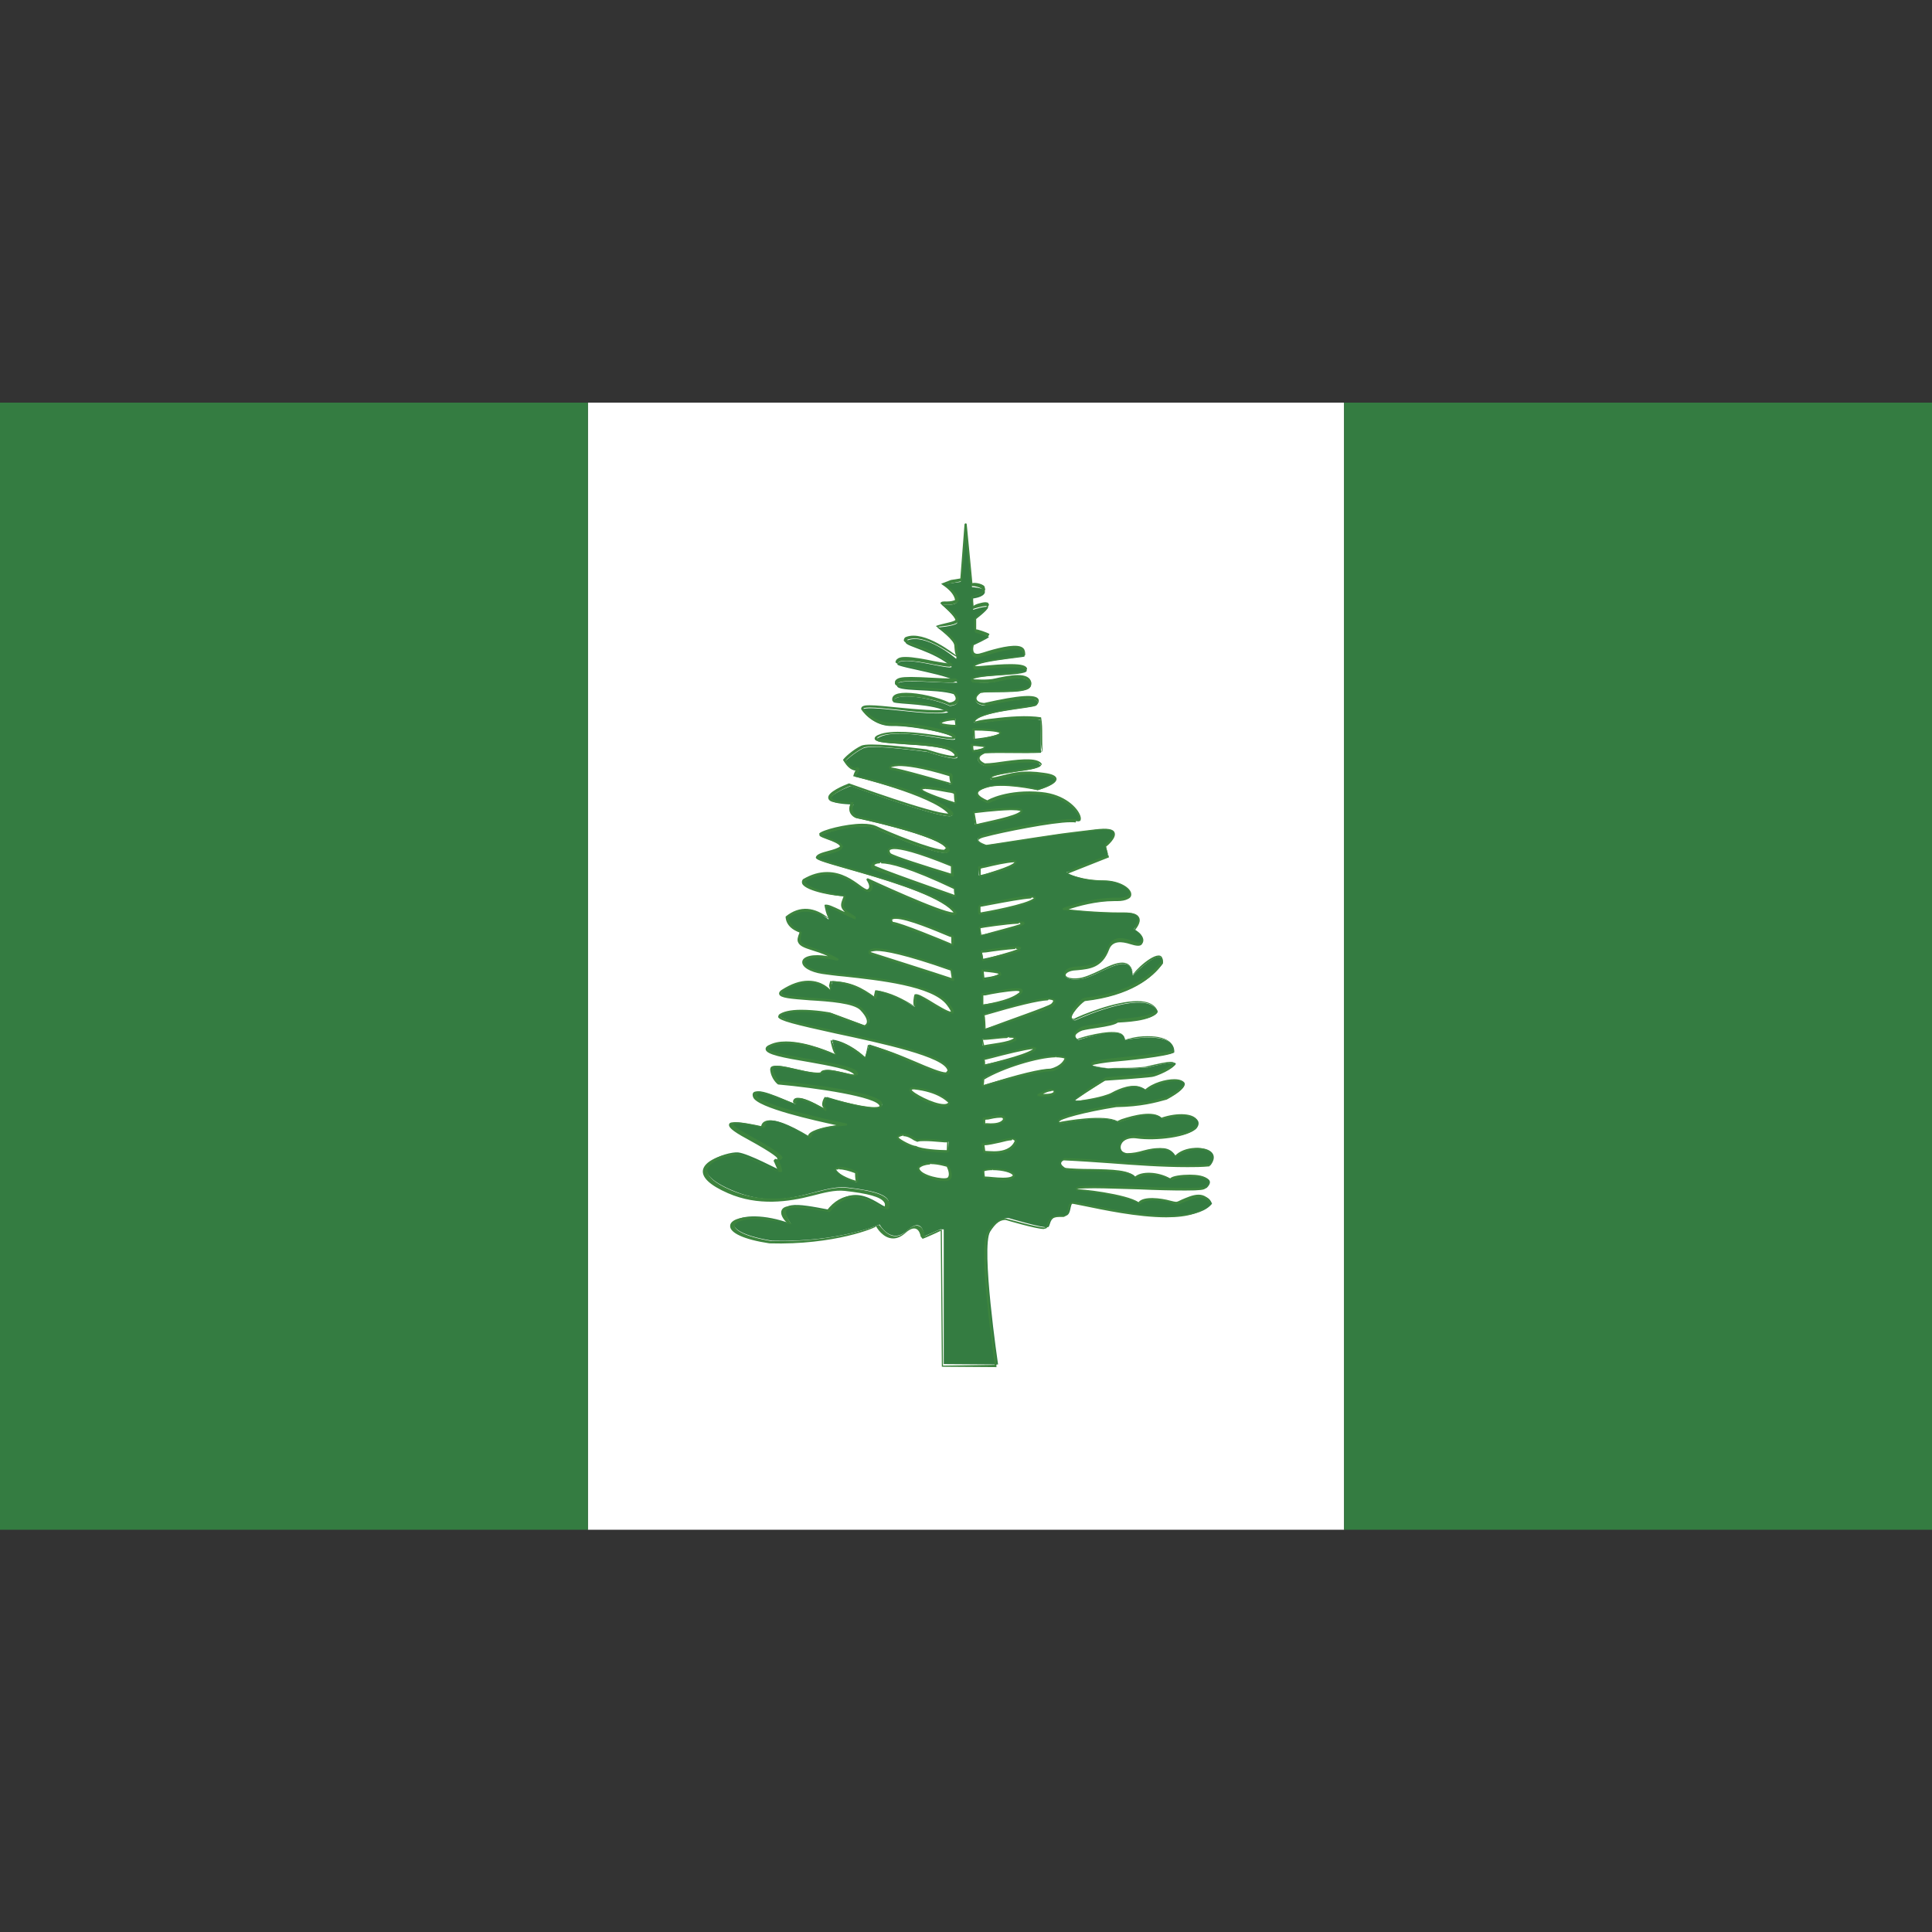 <?xml version="1.0" ?><svg id="Layer_1" style="enable-background:new 0 0 512 512;" version="1.1" viewBox="0 0 512 512" xml:space="preserve" xmlns="http://www.w3.org/2000/svg" xmlns:xlink="http://www.w3.org/1999/xlink"><rect x="0" y="0" width="512" height="512" fill="#333333" stroke="none"/><style type="text/css">
	.st0{fill:#FFFFFF;}
	.st1{fill:#347C41;}
	.st2{fill:#3D843E;}
</style><g><rect class="st0" height="298.7" width="200.4" x="155.8" y="106.7"/><path class="st1" d="M255.9,139.6c-0.4,4.9-0.9,9.7-1.3,14.6c-1.6,0.2-3.3,0.5-4.9,0.7c0,0,3.4,1.9,4,3.9c0.1,0.3,0.1,0.6-0.1,0.8   c0,0.1-0.1,0.1-0.2,0.2c-1,0.8-3.9,0.4-3.9,0.4s3.9,3.3,4.2,4.5c0,0,0,0,0,0.1c0,0,0,0.1,0,0.1c0,0,0,0,0,0.1   c0,0.1-0.1,0.1-0.1,0.2c-0.9,0.8-5.2,1.1-5.2,1.1s4.7,3.4,5,5.3c0.3,1.8,0,2.8,0,3c-0.3-0.3-8-6.8-12.9-4.9   c-0.3,0.1-0.4,0.3-0.5,0.4c0,0.1,0,0.1,0,0.2c0.3,1.1,7.3,2.2,12.2,6.4c-0.1,1.1-13.9-3.4-14.4-0.6c0.4,0.8,14.8,2.9,15.9,4.8   c-5.3,0.2-16.3-1.2-15.9,0.6c-1.1,2,10.3,0.9,15.1,2.5c1.4,1.6,1.3,2.9-1.2,3.1c-4.6-2.2-15-3.9-15-1v0l0,0c0,0,0,0,0,0   c0,0,0,0,0.1,0c1.2,0.6,10.8,0.3,14.5,2.7c-5.2,1.2-22.6-2.4-22.7-0.6c0.5,0.8,3.3,4.4,8,4.2c4.8-0.1,15.8,1.9,16.5,3.4   c0,0,0,0.1,0,0.1c-0.3,1-14.5-3.2-19.9-0.6c-5.7,2.7,16.2,1,19.8,4.3c3.6,3.3-7.1-0.3-7.1-0.3s-14.8-2.1-17.1-1   c-2.2,1-4.8,3.4-4.8,3.4s1.5,3,3,2.4c0.2-0.1,0.4-0.1,0.5-0.1h0l0,0c0,0,0,0,0,0l0,0l0,0c0,0,0,0,0,0.1c0,0.4-1,1.7-1,1.7   s20.8,5,25.4,9.5c4.6,4.4-26.4-7-26.4-7s-12.5,4.6,0.7,4.9c-1.5,2.2,0.6,3.5,0.7,3.6c0,0,22,4.6,24.2,8.2c2.2,3.6-15-3.4-18.9-5.4   c-3.7-1.9-14.1,1-14.7,1.9c0,0,0,0,0,0v0v0v0v0c0,0,0,0,0,0v0c0,0,0,0,0,0c0,0,0,0,0,0c0.7,0.7,5.3,1.7,5.4,3v0c0,0.1,0,0.2,0,0.2   c-0.6,1.1-6.1,1.6-6.3,2.7c0,0,0,0,0,0.1c0,1.2,27.8,7,35.2,13.2c7.4,6.2-21.8-7.4-21.8-7.4s1.6,2.2,0,2.8c-1.6,0.6-7.4-8.3-17-2.8   c-1.7,2.3,8.3,4.1,10.9,4.3c-0.9,2.2-1.6,3,1.9,5.2c0.4,0.2,0.6,0.4,0.7,0.5l0,0c0,0,0,0,0,0v0v0h0h0c-0.5-0.1-6.9-3.4-7.6-3.5h0h0   c0,0.3,0.7,3.9,0.7,3.9c-3.3-2.7-7.3-3.5-11-0.7c0,0.2,0,2.7,3.7,4.3c-2.1,4.3,2.4,3,9.5,7c-10.6-2.8-11.4,2.4-3.9,3.6   c7.6,1.2,28.4,1.9,33.3,8.3c1,1.3,1.3,2,1.1,2.2c-0.8,0.7-8.3-4.7-9.4-4.9c0,0,0,0,0,0c0,0,0,0,0,0c0,0,0,0,0,0.1   c-0.3,0.6-0.5,3.2-0.5,3.2c-3.2-1.8-6.1-3.5-9.9-4.3c-0.3,0.6-0.2,1.4-0.5,2c-3.4-2.5-6.4-4.2-11.4-4.5c-0.2,0.8-0.4,1.6-0.6,2.4   c0,0-4.2-5.2-12.3,0c-4.6,3.3,17.2,1.2,20.8,5c3.6,3.9,0.7,4.4,0.7,4.4c-3-1.1-5.9-2.2-8.9-3.3c0,0-10.6-1.9-13.5,0.4   c-3,2.4,43.4,8.2,44.7,14.6c0.9,3.5-10.9-3.6-21.1-6.7c-0.4,1.1-0.8,2.3-1.2,3.4c-0.2-0.2-4.2-4.1-8.6-4.7c0,0,0,0,0,0v0   c0,0.5,0.9,4,0.9,4s-11.4-5.4-17.2-2.5c-5.8,2.8,20.2,4.3,22.6,7c0.3,0.3,0.4,0.5,0.3,0.6c0,0,0,0.1,0,0.1   c-0.6,0.8-8.3-2.3-9.1-0.7c-0.9,1.8-13.5-3.3-13.4-0.9c0.1,2.4,1.8,3.7,1.8,3.7s26.3,2.5,27.2,5.7c0.9,3.1-14.6-1.8-14.6-1.8   s-1.5,2.2-0.3,3.3c0,0,0.1,0.1,0.1,0.1v0c0,0,0,0,0,0c-0.5-0.2-8.9-5.7-8.1-1.5c-3.3-1.3-11.7-5.4-10.5-2.2   c1.2,3.1,23.2,7.5,23.9,7.6c-0.6,0-9.9,0.8-9.5,3.3c-12.5-7.6-12.5-3.1-12.2-2.7v0c-0.7-0.1-16.1-3.9-3.8,2.7   c6.6,3.5,8.2,4.9,8.2,5.5c0,0,0,0,0,0c0,0,0,0,0,0c0,0,0,0,0,0l0,0c0,0,0,0,0,0s0,0,0,0l0,0c0,0,0,0,0,0c-0.3,0.2-0.9,0.1-1,0.1h0   l0,0c0,0,0,0,0,0c0.2,0.3,1.1,2.9,1.1,3.3c0,0,0,0,0,0v0h0c0,0,0,0,0,0h0h0c-0.5-0.1-8.6-4.5-11.4-4.8c-2.8-0.3-16.2,3.7-1.9,9.9   c14.3,6.3,23-1.5,30.9-0.6c7.9,0.9,11.6,2.2,10.9,4.8c-0.7,2.5-8.1-8.3-15.7,1.1c-8.7-1.7-14.7-2.7-10.2,3.7   c-14.3-5.3-23,1.6-5,4.5c17.7,0.5,28.5-4.3,28.5-4.3s3,5.5,7.3,1.6c4.1-3.7,4.4,1,4.6,1.5c0,0,0,0,0,0v0h0c0.3-0.1,4.1-1.8,4.1-1.8   h1v35.7c4.8,0,9.6,0.1,14.4,0.1c0,0-4.6-31.1-2.1-35.2c2.5-4,4.8-3.6,4.9-3.6c0,0,9.4,2.8,10.4,2.4l0,0c0,0,0,0,0,0c0,0,0,0,0.1,0   c0,0,0,0,0,0c0.8-0.7,0-3.4,4.7-3c1.5-0.5,0.9-2.9,1.9-3.5c0,0,0,0,0.1,0c0,0,0.1,0,0.1,0c0.1,0,0.1,0,0.2,0   c1.5-0.2,30.2,8,36.4,0.3c-1.6-4.3-7.3-0.3-8.8-0.1c-1.3,0-7-2.7-10.3,0c-3-2.2-16.5-3.7-16.5-3.7c-1.8-1.8,32.2,0.9,34.2-0.4   c4-4-7.4-3.6-9.2-2.2c-3.2-1.9-7.2-1.8-9.6-0.5c-1.2-2.8-12.2-1.6-18.4-2.4c-2-1.2-1.6-1.8-0.3-2.5c12.8,0.6,25.6,2.2,38.5,1.6   c3.5-4.5-4.4-6.3-9.2-2.4c-2.8-4.7-8.6-0.1-12.5-0.6c-3.9-0.4-2.1-5.2,2.8-4.4c4.9,0.7,13.7-0.3,15.3-2.5c1.6-2.2-1-4.5-9.1-2.4   c-2.7-2.7-8.8,0-11.6,0.9c-3.8-2.1-12.5-0.3-15.5,0.4c-2.9-1.8,15.3-4.8,15.3-4.8c7-0.1,11-1.3,13.2-1.9c10.6-5.7-0.2-6.3-5.7-2.2   c-3.5-2.7-6.8,0.2-9.9,1.3c-2.9,1-8.3,1.7-9,1.4c0,0,0,0,0,0l0,0l0,0v0v0c0,0,0,0,0,0c0.4-0.7,8.5-5.6,8.5-5.6s10.4-0.7,12.5-1   c1.3-0.2,5.7-2.3,5.7-3.1c0-0.5-1.9-0.4-7.5,1c-5,0.4-8,0.2-9.9,0.3c-3.1-0.3-4.4-0.6-4.7-0.9c0,0,0,0,0,0c0,0,0-0.1,0-0.2   c0,0,0,0,0,0c0.8-0.6,5.7-1,5.7-1s15-1.4,16-2.2l0,0c0,0,0,0,0,0l0,0c0.3-6.1-12.7-3.3-13.1-3.3c0-4.3-11.8-0.1-12.3,0h0   c-0.5-0.3-0.7-0.6-0.8-0.9c0-0.1,0-0.2,0-0.3c0.3-0.9,2.1-1.6,2.1-1.6c3.3-0.8,8.2-1,9.4-2.1c0,0,9.2-0.1,10.3-2.5   c-2.3-6.3-19.5,1.1-21.8,2.2c-0.5,0-0.7-0.1-0.9-0.3c-0.8-1.1,3-4.8,3.1-4.9l0,0c0.6-0.2,14.4-0.9,20.9-9.8   c0.5-5.5-7.9,3.1-7.9,3.1c-0.6-7.2-9.1,0.5-14,1c-4.9,0.6-5-2.2-1.6-2.7c3.4-0.4,7.3-0.2,9.2-5.4c1.9-5.2,7.7,0.3,8.8-1.6   c1-1.9-1.9-3.5-2.1-3.6c0,0,4.3-4.5-2.7-4.3c-6.9,0.1-15.9-0.9-16-0.9c0.4-0.2,7.5-2.8,14.1-2.7c6.8,0.2,3.1-4.9-3.4-4.9   c-6.5,0-9.9-2.2-9.9-2.2c3.7-1.4,7.4-2.8,11.1-4.2c-0.2-1-0.5-2.1-0.7-3.1c0,0,6.5-5.2-2.7-4c-9.2,1.2-10.3,1.3-10.3,1.3   s-18.1,2.8-18.6,2.8h0c-0.2,0-2-0.6-2.3-1.3c0,0,0,0,0-0.1c0,0,0-0.1,0-0.1c0,0,0-0.1,0-0.1c0.1-0.4,0.6-0.7,2.1-1.1   c4.8-1.2,21.6-4.6,24.1-3.7c0.3,0.1,0.6,0.1,0.7,0c0.9-0.9-2.2-6.3-9.9-7.1c-8.9-0.9-14.4,2.2-14.4,2.2s-5.8-2.1-0.5-3.9   c5.3-1.8,13.8,0.6,13.8,0.6s9.5-2.8,1.6-4c-7.9-1.2-10.4,1.1-14,1.2c-1.4-1.8,12.4-2.2,13.2-3.7c-1.5-2.7-10,0-15,0   c-2.1-0.9-2.3-2.4,0.1-3.3c5.1-0.2,9.9,0.1,15-0.1c-0.2-2.7,0-6-0.1-8.7c-6.5-1.2-14.1,0.9-17.7,0.7c1-3,14.9-3.7,16.5-4.5   c3.2-4-13.4-0.1-13.8,0c-2.9-0.4-2.8-2.3-0.9-3.4c4.3-0.5,14,0.6,13.2-2.3c-0.6-2.7-6.7-1.3-9.2-0.7c-2.5,0.6-6.2,0.1-6.2,0.1   c-1.6-2.2,14.6-1.3,14.4-3c-0.2-1.9-10.3-0.6-13.7-0.4c-2.6-1.8,12.4-3,13.1-3.3c0,0,0,0,0,0c0.6-4.9-10.4,0-12.5,0   c-0.3,0-0.6-0.1-0.8-0.2c0,0-0.1-0.1-0.1-0.1c-0.7-0.8-0.1-2.7-0.1-2.7s3.9-1.8,4.1-2.2l0,0v0c0,0,0,0,0,0l0,0c0,0,0,0,0,0   c-0.5-0.4-3.2-1.3-3.5-1.3h0l0,0c0,0,0,0,0,0l0,0c-0.2-0.4,0-3.4,0-3.4s3.1-2.3,3.3-3.2c0,0,0,0,0,0c0,0,0,0,0,0v0c0,0,0,0,0,0v0   c0,0,0,0,0,0v0c0,0,0,0,0,0c0,0,0,0,0,0c0,0,0,0,0,0l0,0c0,0,0,0,0,0l0,0c-0.8-0.4-4,0.7-4,0.7v-3c0,0,2.8-0.3,3.1-1.6   c0-0.1,0-0.2,0-0.2c0,0,0-0.1,0-0.1c0-0.1,0-0.1-0.1-0.2l0,0c-0.6-0.8-3.3-0.9-3.3-0.9C256.8,150,256.4,144.8,255.9,139.6   L255.9,139.6z M253.2,190.5v2c0,0-3.3-0.2-3.9-0.7c0,0,0,0,0,0l0,0c0,0,0,0,0,0l0,0c0,0,0,0,0,0v0l0,0c0,0,0,0,0,0v0c0,0,0,0,0,0v0   c0,0,0,0,0,0l0,0c0,0,0,0,0,0c0,0,0,0,0,0l0,0c0,0,0,0,0.1-0.1C250.5,190.7,252.7,190.7,253.2,190.5   C253.1,190.5,253.2,190.6,253.2,190.5L253.2,190.5L253.2,190.5L253.2,190.5L253.2,190.5z M257.9,193.2c0.1,0,6.6,0.1,7.2,0.9l0,0   c0,0,0,0,0,0c0,0,0,0,0,0c0,0,0,0,0,0c0,0,0,0,0,0c-0.5,1.1-7.1,1.7-7.1,1.7L257.9,193.2z M257.6,197.3L257.6,197.3L257.6,197.3   c0.4,0.1,3.1,0.2,3.5,0.6l0,0c0,0,0,0,0,0l0,0v0v0v0v0c0,0,0,0,0,0l0,0v0c0,0,0,0,0,0c0,0,0,0,0,0c0,0,0,0,0,0   c-0.6,0.7-3.1,0.9-3.2,0.9h0v0c0,0,0,0,0,0C257.7,198.8,257.6,197.3,257.6,197.3L257.6,197.3z M237.7,202.7   c2.1-0.1,6.4,0.4,14.3,2.6c0,0.2,0.2,2.2,0.1,2.6c0,0,0,0,0,0v0c0,0,0,0,0,0c-0.1-0.1-14.4-4.2-15.7-4.1c0,0-0.1,0-0.1,0   c0,0-0.1,0-0.1,0c0,0-0.1,0-0.1,0c0,0,0,0,0,0l0,0c0,0-0.1-0.1-0.1-0.1c0,0,0,0,0,0l0,0c0,0,0,0,0,0l0,0c0,0,0,0,0,0v0c0,0,0,0,0,0   c0,0,0,0,0-0.1c0,0,0-0.1,0.1-0.1C236.1,203,236.6,202.7,237.7,202.7L237.7,202.7z M245.1,208.8c2.3-0.1,7.7,1.2,8,1.2   c0,0.4,0.2,2.5,0,2.9c0,0,0,0,0,0l0,0c0,0,0,0,0,0c0,0,0,0,0,0s0,0,0,0h0h0c-0.5-0.1-8.5-2.7-8.8-3.7c0,0,0,0,0-0.1   c0,0,0-0.1,0-0.1l0,0c0,0,0,0,0,0C244.4,208.8,244.7,208.8,245.1,208.8L245.1,208.8z M267.5,214.4c2.2,0,3.7,0.1,3.1,0.8   c-1.6,1.8-12.3,3.3-12.3,3.3l-0.2-3.3C258.4,215.2,263.9,214.5,267.5,214.4L267.5,214.4z M236.8,224.7c1.8-0.1,6.1,0.9,15.6,4.9   l0.1,2.4c0,0-16-4.9-16.6-5.7C235.5,225.9,235,224.8,236.8,224.7L236.8,224.7z M268.2,228.2c0.5,0,0.8,0,0.9,0.1l0,0c0,0,0,0,0,0   c0,0,0,0,0,0c0,0.1-0.1,0.2-0.2,0.3c-1.5,1.7-9.5,3.4-9.5,3.4v-2.2h0C259.9,229.9,265.8,228.3,268.2,228.2L268.2,228.2z M233,228.5   c2.4-0.1,7.8,1.1,19.9,6.9c0,0.1,0.1,2,0.1,2.2h0c-0.7-0.2-21.8-7.6-21.8-7.6C231.2,229.9,230.9,228.6,233,228.5L233,228.5z    M273.2,237.8c0.6,0,1,0,1.1,0.2c0,0,0,0,0,0.1c0,0.1-0.1,0.1-0.2,0.2c-1.9,1.7-14.1,3.8-14.5,3.9h0c0,0,0,0,0,0c0,0,0,0,0,0l0,0   c0,0,0,0,0,0s0,0,0,0c-0.1-0.4,0.2-1.8,0.2-2v0h0l0,0c0,0,0,0,0,0C260.6,240,269.9,237.9,273.2,237.8L273.2,237.8z M237.3,243.2   c3.6-0.2,14.6,4.9,15.2,5h0c-0.1,0.2-0.1,2-0.1,2.3c0,0,0,0,0,0h0c-0.3-0.2-15.4-6.4-16-5.9C235.9,243.6,236.4,243.2,237.3,243.2   L237.3,243.2z M269.8,244.5c0.8,0,1.3,0,1.5,0.1c0,0,0,0,0,0.1v0v0c0,0,0,0,0,0l0,0c0,0,0,0,0,0c-1.1,1-11.5,3.1-11.5,3.1   s0-1.9,0-2.1C260,245.6,266.7,244.6,269.8,244.5L269.8,244.5z M269,251.1c0.7,0,1.3,0,1.4,0.2l0,0c0,0,0,0,0,0l0,0l0,0c0,0,0,0,0,0   l0,0c0,0,0,0,0,0c0,0,0,0,0,0c-1.1,1-9.9,2.8-9.9,2.8s-0.3-2.1-0.3-2.2C260.3,252.2,266.2,251.2,269,251.1L269,251.1z M231.8,251.7   c2.1-0.1,7.4,0.7,20.4,5.5l0.4,2.5c0,0-21.7-7-22.3-7.2c0,0,0,0,0,0c0,0,0,0,0-0.1c0-0.1,0-0.2,0.1-0.3   C230.6,251.9,230.9,251.7,231.8,251.7L231.8,251.7z M260.3,257.2c0.3,0,3.9,0.2,4.6,0.7l0,0l0,0c0,0,0,0,0,0l0,0c0,0,0,0,0,0   c0,0,0,0,0,0v0v0c0,0,0,0,0,0v0c0,0,0,0,0,0v0c0,0,0,0,0,0c-0.6,0.9-4.4,1.2-4.4,1.2S260.4,257.7,260.3,257.2L260.3,257.2z    M269.1,262.2c0.9,0,1.5,0.1,1.6,0.3c0.1,0.2-0.1,0.4-0.5,0.7c-3.1,2.5-9.9,3-9.9,3v-2.8h0C260.7,263.4,266.3,262.3,269.1,262.2   L269.1,262.2z M277.7,264.8c1.1,0,1.5,0.1,1.7,0.4c0,0,0,0,0,0.1c0,0,0,0.1,0,0.1c0,0.3-0.4,0.7-0.6,1c-1.1,1-17.9,6.3-17.9,6.3   s-0.1-3.5-0.1-3.9C270.7,265.9,275.5,264.9,277.7,264.8L277.7,264.8z M266.8,274.8c1.1,0,1.9,0,2.2,0.3c0,0,0,0,0,0.1c0,0,0,0,0,0   c0,0,0,0,0,0c0,0,0,0.1,0,0.1c0,0,0,0.1-0.1,0.2c-1.4,1.4-8.5,1.6-8.5,1.6v-1.8C261.8,275.3,264.7,274.9,266.8,274.8L266.8,274.8z    M273.8,277.7c0.3,0,0.5,0,0.6,0.1c0,0,0,0,0,0c0,0.1-0.1,0.2-0.3,0.3c-2.8,2-13.3,4-13.3,4s0.1-1.4,0.2-1.7   C261.2,280.6,271.3,277.8,273.8,277.7L273.8,277.7z M279.7,279.9c1.2,0,2.2,0.2,2.7,0.6h0v0v0c0,0,0,0,0,0c-0.1,0.4-0.8,2.2-3.6,3   c-3.5-0.3-18.1,4-18.4,4.1h0c0,0,0,0,0,0c0-0.3,0.2-1.8,0.2-1.8C265.7,282.8,274.9,280,279.7,279.9L279.7,279.9z M242.2,288.4   C242.2,288.4,242.2,288.4,242.2,288.4c6.4,0.7,8.8,3.1,9.5,4c-1.3,2.2-11.3-2.8-10.2-3.8C241.5,288.5,241.8,288.5,242.2,288.4   L242.2,288.4z M278.5,288.9c0.3,0,0.5,0,0.6,0.1c0.1,0,0.1,0.1,0.2,0.2c0.1,0.1,0.1,0.2,0.1,0.4c-0.7,1-4.1,0.6-4.3,0.6   C275.3,290,277.3,288.9,278.5,288.9L278.5,288.9z M264.9,295.8c0.5,0,0.9,0,1.1,0.2c0,0,0.1,0,0.1,0.1c0,0,0,0,0,0c0,0,0,0,0,0.1   c0,0,0,0,0,0c0,0.1,0,0.3-0.1,0.5c-1,1.9-5.3,1.2-5.3,1.2v-1.3h0C261,296.5,263.4,295.8,264.9,295.8L264.9,295.8z M239.3,300.7   c1.3-0.1,2.5,0.8,3.7,1.5c2.7-0.6,8.4,0.4,8.4,0.4v2.5l0,0c0,0,0,0,0,0c-0.5,0.1-7.1-0.2-8.6-1.1c-1.2,0-4.6-1.8-4.9-2.7   c0,0,0,0,0,0c0,0,0,0,0,0v0c0,0,0,0,0,0v0c0,0,0,0,0,0v0C238.4,300.8,238.8,300.7,239.3,300.7L239.3,300.7z M268.1,301.9   c1,0,1.5,0.3,0.6,1.4c-2.2,3.2-8,1.9-8,1.9l-0.2-2C262.5,303.3,266.2,302,268.1,301.9L268.1,301.9z M246.4,308.3   c2.3-0.1,4.9,0.8,4.9,0.8c0.1,0.1,1.3,2.5,0.2,3.3c0,0-0.1,0.1-0.1,0.1c-1.3,0.7-7.5-0.5-7.9-3.1   C244.2,308.7,245.3,308.4,246.4,308.3L246.4,308.3z M222.3,309.6c2.1-0.1,4.5,1.2,4.8,1.3h0c0,0.1-0.1,2.4-0.1,2.4   s-4.2-1.2-5.6-3.6C221.7,309.6,222,309.6,222.3,309.6L222.3,309.6z M263.1,309.9c2.4,0,5.3,0.6,5.7,1.4c0.1,0.2,0.1,0.3-0.1,0.5   c-1.2,1.4-7.9,0.1-7.9,0.1v-1.7C261.3,310,262.2,309.9,263.1,309.9L263.1,309.9z"/><g><path class="st2" d="M264,362.3C264,362.3,264,362.3,264,362.3l-14.4-0.1l-0.3-36l-0.7,0.3l0,0c0.1,0-3.7,1.7-4.1,1.8l-0.5-0.6    c-0.3-1.7-1.4-3.3-4-1c-1.1,1-2.2,1.5-3.3,1.5c-2.7,0-4.4-2.9-4.5-3.2c0,0.3-11,5-28.3,4.5c-6.7-1-10.6-2.8-10.4-4.7    c0.1-1.4,2.4-2.3,5.7-2.3c2.1,0,5.5,0.3,9.8,2c-1.8-1.6-2.3-3-1.8-3.9c0.9-1.7,5.2-1.1,11.9,0.2c1.9-2.5,4.3-3.9,6.9-3.9    c2.6,0,4.9,1.3,6.5,2.3c0.8,0.5,1.5,0.9,1.8,0.9c0.3-0.7,0.3-1.1,0-1.5c-0.9-1.4-4.2-2.3-10.4-3c-2.7-0.3-5.6,0.5-8.7,1.3    c-6.2,1.6-14.3,2.8-22.3-0.7c-4.8-2.1-7-4.2-6.6-6.2c0.6-2.8,6.2-4.3,8.3-4.3c2.5,0.2,7.6,2.7,10.3,4.1c0.8,0.4,1.4,0.7,1.5,0.7    c-0.3-0.2-1.2-2.6-1.4-2.9l0.4-0.5l0,0l0.9,0.2l-0.2-0.2c0-0.2-0.7-1.2-8-5.2c-4.5-2.4-5-3.3-4.9-3.9c0.1-0.6,0.9-0.6,1.6-0.6    c1.9,0,5.3,0.8,6.8,1.1l0.1,0.1c0-0.2,0.1-0.5,0.2-0.7c0.2-0.4,0.8-1,2.1-1c2.1,0,5.5,1.4,10.1,4.2c0-0.1,0.1-0.3,0.2-0.5    c1-1.3,4.9-2.1,7.4-2.4c-5.6-1.2-21-4.6-22.1-7.4c-0.2-0.5-0.2-0.9,0-1.2c0.8-1.2,5.7,0.8,9.2,2.2l1.8,0.7    c-0.6-0.3-0.5-0.8-0.2-1.2c1.1-1.3,5.6,1.1,7.6,2.2c0.2,0.1,0.4,0.2,0.5,0.3c-1.4-0.9,0-3.1,0.1-3.1c0.3,0.1,9.3,2.7,13.1,2.7    c1.1,0,1.4-0.2,1.4-0.3c-0.6-2.4-16.8-4.8-26.9-5.7c-0.2-0.1-1.9-1.5-2.1-4c0-0.1,0.1-0.5,0.2-0.6c0.7-0.8,3.6-0.2,6.9,0.6    c3,0.7,6.2,1.1,6.3,0.7c0.5-1,3.3-0.5,5.9,0.1c1.2,0.3,2.4,0.6,3,0.6c-1-1.4-6.8-2.4-11.8-3.3c-7.1-1.2-11.5-2-11.7-3.4    c-0.1-0.7,0.7-1.1,1-1.2c1.2-0.6,2.6-0.9,4.4-0.9c5.7,0,12.4,3.1,13.1,3.4c-0.6-0.3-1.3-3.2-1.3-3.7c5,0.3,9,4.3,9.2,4.5l0.7-3.3    c4.5,1,8.7,2.8,12.5,4.4c3.7,1.6,6.9,2.9,8.2,2.9c0,0,0.4-0.5,0.4-0.5c-0.7-3.6-17.4-7.2-29.6-9.8c-10.9-2.4-15-3.4-15.3-4.4    c0-0.1,0.2-0.5,0.2-0.6c1-0.8,3-1.3,5.9-1.3c3.8,0,7.9,0.7,7.9,0.8l8.9,3.3c0,0,0.5-0.2,0.6-0.7c0.1-0.4,0.1-1.4-1.7-3.3    c-1.7-1.8-8.1-2.3-13.3-2.6c-5.2-0.4-7.9-0.6-8.2-1.6c-0.2-0.6,0.5-1.1,0.7-1.2c2.5-1.6,4.8-2.4,7-2.4c3.8,0,5.7,2.3,5.8,2.4    l-0.3-1.1l0.3-1.2c5.5,0,8.6,1.9,11.7,4.1c-0.1-0.2-0.1-0.4,0-0.6c0.1-0.4,0.1-0.8,0.3-1.1c4.2,0.6,7.3,2.4,10.2,4.1    c-0.3-0.4-0.1-2.4,0.2-3c0.9-0.2,2,0.5,3.9,1.6c2.1,1.3,4.9,3,5.7,3c0,0-0.1-0.5-1.1-1.8c-3.8-5-17.9-6.5-27.1-7.5    c-2.4-0.2-4.4-0.5-5.9-0.7c-3.2-0.5-5.4-1.8-5.3-3.2c0.1-1.5,2.9-2.2,6.8-1.5c-1.6-0.8-3.1-1.2-4.3-1.6c-1.9-0.6-3.2-1.1-3.6-2.1    c-0.3-0.6-0.1-1.4,0.4-2.6c-3.9-1.3-3.7-4.2-3.7-4.2c3.8-3.1,7.8-2.5,11.5,0.5c-0.7-0.6-1.2-3.3-1.2-3.6c0.8-0.3,2.2,0.4,4.5,1.5    c0.3,0.1,0.6,0.3,0.9,0.4c-1.4-1.3-1.1-2.2-0.5-3.7l0.2-0.6c-1.3,0.3-10-1.1-11-3.2c-0.1-0.3-0.2-0.7,0.2-1.2    c2.2-1.3,4.3-1.9,6.4-1.9c3.9,0,6.8,2.1,8.7,3.5c0.8,0.6,1.6,1.1,1.9,1.1c0.3-0.1,0.5-0.3,0.5-0.5c0.2-0.6-0.4-1.6-0.6-1.9    c-0.1-0.1-0.1-0.3,0-0.4c0.1-0.1,0.2-0.2,0.4-0.1c0.2,0.1,19.4,9,22.5,9c0.2,0.1,0-0.2-1-1.1c-4.8-4-18.1-7.9-27-10.4    c-7.4-2.1-8.4-2.5-8.4-3.1c0.2-0.8,1.4-1.2,3.3-1.7c1.2-0.3,2.8-0.8,3.1-1.2c-0.1-0.6-2-1.4-3.2-1.8c-1.1-0.4-1.9-0.7-2.2-1    c0-0.1-0.1-0.6-0.1-0.6c0.6-0.9,7.1-2.6,11.4-2.6c1.6,0,2.8,0.2,3.7,0.6c3.3,1.6,14.8,6.3,18,6.3l0.7-0.7l-0.3,0.2    c-1.7-2.7-16.5-6.4-24-8c-0.4-0.2-1.3-0.8-1.5-1.9c-0.1-0.7,0-1.4,0.5-2.1c-5.2,0.4-6-0.5-6.1-1.2c-0.3-1.6,4.2-3.4,5.5-3.9    c0.4,0.1,22,8,26.3,8c-4.4-4.8-25-9.9-25.2-9.9c0.3-1.1,0.8-1.8,0.8-2l-0.6,0.3c-1.5,0-2.7-2.4-2.9-2.6c0.2-0.5,2.7-2.8,4.9-3.8    c0.5-0.2,1.4-0.3,2.8-0.3c4.9,0,14.4,1.3,14.5,1.3c0.1,0,5.1,1.7,7,1.7c0.5,0,0.5-0.3-0.1-0.8c-1.7-1.6-8-2-13.1-2.3    c-5.5-0.4-7.5-0.6-7.6-1.4c-0.1-0.5,0.5-0.9,1.1-1.1c3.1-1.4,10.6-0.6,15.5,0.2c1.8,0.3,3.2,0.5,4,0.5c-0.3-1-10.3-3.1-15.4-3.1    l-0.8,0c-5.3,0-8-4.3-8-4.4c0-0.9,1.1-1,2.2-1c1.8,0,4.6,0.3,7.6,0.6c5,0.5,10.9,1,13.1,0.5c-2.5-1-7.6-1.4-11.1-1.7    c-2-0.2-3-0.2-3.5-0.5c-0.3-1.2,0.4-2.2,3.6-2.2c3.4,0,8.6,1.2,11.5,2.6c0.8-0.1,1.4-0.4,1.6-0.8c0.2-0.4-0.1-1.1-0.8-1.9    c-2-0.6-5.5-0.8-8.6-1c-3.9-0.2-6.1-0.3-6.6-1.2c-0.1-0.1,0-0.7,0-0.8c0.5-0.9,1.7-1.1,4.2-1.1c1.6,0,3.5,0.1,5.4,0.2    c1.9,0.1,3.8,0.2,5.4,0.2l1.2,0c-0.8-0.5-6.7-1.8-10.6-2.7c-4.2-0.9-5.3-1.2-5.5-1.6c0.2-1.4,2-1.4,2.7-1.4c2,0,5.1,0.6,7.5,1.1    c1.8,0.3,3.3,0.6,4,0.6c-2.7-2.2-6.5-3.6-9-4.5c-2-0.7-2.9-1.1-3-1.6c0.1-0.6,0.3-0.8,0.6-0.9c4.9-1.9,13,4.7,13.3,4.9    c-0.4-0.6-0.4-1.6-0.5-2.7c-0.2-1.5-3.6-4.2-4.9-5.1c1.8-0.7,4.6-1,5.2-1.6c-0.2-0.9-2.5-3.2-4-4.4c0.2-0.6,0.9-0.5,1.7-0.5    c1.1,0,1.8-0.2,2.2-0.4c-0.4-2.4-3.7-4.2-3.7-4.3l2.6-1l2.5-0.4l1.1-14.3c0-0.2,0.2-0.3,0.3-0.3l0,0c0.2,0,0.3,0.1,0.3,0.3    l1.5,15.6c0-0.3,2.5-0.1,3.2,0.8c0,0,0.2,0.8,0.2,0.8c-0.3,1.5-3.1,1.8-3.4,1.9l0.3,2.5c0.2-0.4,2.2-1,3.2-1c0,0,0.6,0.1,0.6,0.1    l0.3,0.5c-0.2,1.1-2.9,3.2-3.4,3.6c0,1.1,0,2.7,0,3c0.2-0.1,2.9,0.8,3.5,1.2c-0.1,1-2.7,2.2-4.2,2.8c0,0.3-0.3,1.7,0.2,2.2    c0.7,0.6,1.7,0.1,3.7-0.5c3.4-1,8-2.1,9.3-0.7c0.4,0.4,0.5,1,0.5,1.8c-0.4,0.3-1.2,0.4-2.3,0.6c-7.2,0.9-10.9,1.6-11.1,2.3    c0.7,0.1,1.6,0,2.7-0.1c2.1-0.2,4.7-0.4,6.8-0.4c3,0,4.3,0.4,4.4,1.3c-0.7,1.1-3.2,1.3-7.2,1.6c-2.8,0.2-7,0.5-7.3,1.1    c0.3,0,4.2,0.3,6-0.2c1.4-0.3,4-0.9,6-0.9c2.1,0,3.3,0.6,3.6,1.9c0.1,0.4,0,0.8-0.2,1.2c-1,1.3-4.9,1.3-8.6,1.4    c-1.7,0-3.4,0-4.6,0.2c-0.7,0.5-1.2,1.1-1.1,1.6c0.1,0.6,0.8,1,2,1.1c9.3-2.1,13.7-2.4,14.4-1c0.2,0.4,0.1,0.9-0.4,1.5    c-0.6,0.3-2,0.6-4.5,0.9c-4.2,0.6-11.3,1.7-11.9,3.5c1.4-0.4,3-0.6,4.9-0.8c3.9-0.5,8.9-0.9,12.6-0.3c0.3,1.6,0.3,3.1,0.3,4.6    c0,1.5,0,3,0.1,4.4c-1.7,0.4-3.1,0.4-4.5,0.4l-6.7,0c-1.3,0-2.7,0-4,0.1c-0.9,0.4-1.5,0.8-1.5,1.3c0,0.5,0.5,1,1.4,1.4    c1.5,0,3.6-0.3,5.6-0.6c4.5-0.6,8.6-0.9,9.5,0.8c-0.5,1.1-2.8,1.5-6.7,2c-2.4,0.4-6.4,1-6.6,1.6c0.9-0.1,2-0.4,3.2-0.7    c2.4-0.6,5.3-1.4,10.6-0.6c2.3,0.3,3.3,0.8,3.4,1.6c0.1,1.4-3.8,2.7-5,3c-0.3,0-9.5-2.1-13.8-0.6c-1.8,0.6-2,1.1-2,1.4    c0,0.7,1.7,1.6,2.5,1.9c-0.1-0.1,5.4-3.1,14.3-2.2c6.2,0.6,9.6,4.2,10.3,6.3c0.2,0.6,0.2,1.1-0.1,1.4l-0.9-0.2L285,218    c-0.2-0.1-0.5-0.1-1.3-0.1c-4.7,0-18.2,2.7-22.6,3.9c-1.7,0.4-1.8,0.8-1.8,0.9c0.3,0.6,1.8,1.1,2.1,1.2c0.3,0,12.2-1.9,18.5-2.8    c0,0,1-0.2,10.3-1.3c3.4-0.4,4.9-0.1,5.2,0.9c0.5,1.4-2,3.5-2.3,3.7l0.8,2.8l-11.1,4.4c0.9,0.1,4.1,1.7,9.6,1.7    c4.2,0,7.4,2,7.4,3.7c0,0.6-0.3,1-1,1.3c-0.6,0.3-1.5,0.5-2.7,0.5l-0.8,0c-4.8,0-9.8,1.4-12.1,2.2c2.6,0.3,8.2,0.8,13.2,0.8l1.4,0    c0,0,0,0,0,0c2.5,0,3.7,0.5,4.1,1.4c0.6,1.3-0.9,3-1.2,3.4c0.3-0.1,1.8,0.8,2.2,2c0.2,0.5,0.1,1.1-0.2,1.5    c-0.4,0.8-1.6,0.6-3.2,0.1c-2.2-0.7-4.7-1-5.6,1.5c-1.8,4.8-5.2,5.1-8.2,5.4l-1.2,0.1c-1.4,0.2-2.1,0.8-2.1,1.2    c0,0.5,1.2,1.1,3.6,0.8c1.5-0.2,3.5-1.1,5.4-2c2.2-1.1,4.3-2.1,6-2.1c1.7,0,2.7,1.1,2.9,3.3c-0.1-0.8,5.9-6.5,7.5-4.9    c0.3,0.4,0.5,1,0.4,1.8c-2.8,3.9-8.6,8.6-20.7,10c-1.5,1-3.9,3.8-3.5,4.5c0.1,0.1,0.4,0.2,0.6,0.2c1.9-1,10.9-4.7,16.8-4.7    c2.9,0,4.7,0.9,5.4,2.7c-1.2,2.8-9.6,2.9-10.6,3c-0.7,0.6-2.8,1-5.4,1.4c-1.4,0.2-2.8,0.4-4,0.7c-0.6,0.2-1.7,0.8-1.9,1.4    c0,0.4,0.2,0.6,0.6,0.9c-0.1-0.1,0.2-0.1,0.6-0.3c2.5-0.8,9.7-2.6,11.4-0.9c0.4,0.4,0.5,0.8,0.5,1.4c2.7-0.9,4.8-1,6.1-1    c3,0,5,0.6,6.1,1.7c0.6,0.7,0.9,1.5,0.9,2.6c-1.2,1.1-13.8,2.3-16.3,2.5c-1.8,0.2-4.9,0.6-5.5,1c0.2-0.2,1,0.3,4.4,0.7    c0.5,0,1.1-0.1,1.8-0.1l1.7,0c1.6,0,3.7,0,6.3-0.3c3.3-0.8,5.6-1.3,6.7-1.3c0.3,0,1.1,0,1.1,0.6c0,1.2-4.9,3.3-6,3.4    c-2.1,0.3-12.1,1-12.5,1c-2.9,1.8-7.9,5-8.2,5.5c1.9-0.3,6.2-0.9,8.7-1.8c0.7-0.2,1.5-0.6,2.2-1c2.6-1.2,5.5-2.1,7.9-0.3    c2.1-1.9,5.6-2.8,7.8-2.8c1.5,0,2.4,0.4,2.6,1.1c0.3,1.1-1.3,2.5-4.6,4.3c-2.9,0.8-6.8,1.9-13.4,2c-8.2,1.3-15.3,3.2-15.3,4    c2-0.4,12.2-2.2,15.6-0.3l1.1-0.5c3.3-1.1,8.5-2.4,10.6-0.4c4.4-1.5,8.6-1.1,9.4,0.6c0.3,0.7,0.2,1.4-0.3,2.2    c-1.8,2.4-10.7,3.4-15.6,2.7c-2.7-0.4-4.5,1-4.5,2.3c0,0.8,0.6,1.4,1.8,1.6c1.7,0,3-0.3,4.4-0.7c3.3-0.9,6.7-1.2,8.3,1.5    c2.4-2.8,8.7-2.9,9.9-0.5c0.3,0.6,0.5,1.7-0.7,3.2c-2.1,0.2-4,0.2-5.8,0.2c-6.7,0-13.6-0.5-20.2-1c-4.2-0.3-8.5-0.6-12.8-0.8    c-0.4,0.3-0.8,0.6-0.8,0.8c0,0.2,0.2,0.5,1.2,1.2c1.9,0.2,4.5,0.3,7.1,0.3c5.4,0.1,10.5,0.2,11.4,2.2c1.7-1.8,6.5-1.5,9.5,0.3    c0.5-0.7,3.1-1,5.2-1c1.6,0,4.4,0.2,4.9,1.5c0.3,0.6,0,1.4-0.8,2.2c-0.4,0.3-1.2,0.5-5.3,0.5c-3.3,0-7.7-0.1-12.1-0.3    c-4.4-0.1-8.8-0.3-12-0.3c-3.9,0-4.7,0.2-4.8,0.3c0.4-0.3,13.5,1.2,16.5,3.4c1.3-1.7,6-1.1,8.5-0.4c0.7,0.2,1.3,0.3,1.5,0.3    c0.3,0,0.9-0.3,1.5-0.6c1.2-0.5,2.9-1.3,4.4-1.3c1.5,0,2.6,0.7,3.1,2.2c-1.9,2.6-5.8,3.8-11.6,3.8c-7.7,0-16.9-2-21.8-3    c-1.6-0.3-2.9-0.6-3.2-0.6c-0.6,0.2-0.7,0.8-0.8,1.3c-0.2,0.8-0.4,1.9-1.4,2.2c-0.5,0-0.8,0-1,0c-2.5,0-2.8,1.1-3.1,2    c-0.1,0.4-0.2,0.7-0.5,1c0,0-0.7,0.2-0.7,0.2c-2,0-9.8-2.3-10.1-2.4c-0.9,0-2.6,0.3-4.5,3.4c-2.4,4,2.1,34.7,2.1,35    c0,0.1,0,0.2-0.1,0.3C264.2,362.3,264.1,362.3,264,362.3L264,362.3z M249.6,325.9l0.3,36l13.7-0.2c-0.5-3.7-4.4-31.1-2-35.1    c2.1-3.4,4.1-3.7,4.9-3.7c0.5,0.1,8.4,2.4,10.4,2.4c0.4-0.2,0.5-0.5,0.6-0.8c0.3-1.1,0.8-2.7,4.7-2.4c0.5-0.2,0.7-0.9,0.8-1.7    c0.1-0.7,0.3-1.4,0.8-1.7l0.6-0.2c0.4,0,1.4,0.2,3.4,0.6c4.9,1,14,3,21.7,3c5.6,0,9.4-1.1,11.1-3.2c-0.5-0.9-1.3-1.5-2.6-1.5    c-1.4,0-2.9,0.7-4.2,1.2c-0.8,0.3-1.3,0.6-1.7,0.6c-0.4,0.1-1-0.2-1.7-0.4c-2.4-0.7-6.4-1.3-8.3,0.3c-3.3-2.2-16.6-3.6-16.7-3.6    c-0.1,0-0.2-0.2-0.3-0.2c0-0.1-0.1-0.3,0-0.4c0.2-0.4,0.7-0.7,5.4-0.7c3.2,0,7.6,0.1,12,0.3c4.4,0.1,8.8,0.3,12.1,0.3    c3.8,0,4.7-0.2,4.9-0.3c0.4-0.4,0.9-1,0.7-1.5c-0.3-0.7-2-1.1-4.3-1.1c-2.2,0-4.5,0.4-5.2,0.9c-3.4-1.6-7.1-1.8-9.6-0.4    c-1.1-1.8-6.5-1.9-11.3-2c-2.6,0-5.2-0.1-7.3-0.3c-1.2-0.7-1.7-1.2-1.7-1.8c0-0.6,0.6-1,1.3-1.4c4.4,0.1,8.7,0.5,12.9,0.8    c8.4,0.6,17.1,1.2,25.7,0.8c0.5-0.9,0.7-1.8,0.4-2.5c-1-1.9-6.4-1.8-9.4,0.6c-2.3-2.6-5-2.1-8.1-1.3c-1.4,0.4-2.8,0.8-4,0.8    c-2.4-0.2-3-1.4-3-2.3c0.1-1.6,2.1-3.3,5.3-2.9c4.7,0.7,13.5-0.3,15-2.4c0.3-0.4,0.6-1,0.3-1.5c-0.7-1.4-4.3-1.6-9-0.4    c-2.7-2.1-7.1-0.7-10.2,0.4l-1.4,0.5c-1.4-0.7-3.1-1-5.3-1c-4.2,0-8.8,1.1-10.2,1.4c-0.1,0-0.4-0.2-0.5-0.3    c-0.1-0.1-0.3-0.4-0.3-0.5c0.4-1.9,12.3-3.9,15.9-4.5c6.6-0.1,10.4-1.2,12.7-1.8c4.8-2.5,4.8-3.5,4.7-3.7c-0.3-1.1-6-0.8-9.7,2    c-3.1-1.7-5.2-0.8-7.7,0.3c-0.8,0.4-1.5,0.7-2.3,1c-2.6,0.9-6.9,1.5-8.5,1.5c-0.5,0-0.6,0-0.7-0.1c0.3-1.3,7-5.5,8.4-6.3    c0.2-0.1,10.6-0.8,12.6-1.1c1.4-0.2,5.3-2.2,5.4-2.8c-1.6,0.1-3.8,0.5-7.1,1.3c-2.7,0.2-4.8,0.3-6.4,0.3h-1.7c-0.7,0-1.3,0-1.8,0    c-4.4-0.5-4.8-0.9-4.9-1c0-0.1-0.1-0.6,0-0.6c0.9-0.7,5.1-1.1,5.9-1.2c5.7-0.5,15.1-1.6,15.8-2.1c0-0.7-0.3-1.4-0.8-1.9    c-1-1-2.8-1.5-5.6-1.5c-1.3,0-3.4,0.1-6.2,0.7c-0.5-0.7-0.6-1-0.9-1.3c-1.4-1.4-8.4,0.3-10.8,1c-0.5,0.1-0.8,0.2-0.9,0.2    c-0.8-0.4-1.1-0.7-1.1-1.2c0.4-1.5,2.1-2.2,2.3-2.3c1.3-0.3,2.7-0.5,4.1-0.7c2.2-0.3,4.5-0.7,5.2-1.3c2.7-0.1,9.4-0.6,10.2-2.4    c-0.6-1.3-2.2-2-4.8-2c-5.8,0-14.6,3.7-16.6,4.7c-0.7,0-1.1-0.1-1.3-0.4c-1-1.4,3.1-5.3,3.2-5.3c0,0,0.7-0.2,0.7-0.2    c11.8-1.4,17.5-6,20.2-9.6c0-0.7-0.1-1-0.3-1.2c0,0-0.1,0-0.1,0c-2.1,0-5.7,3.4-7,4.7c-0.8-2.6-1.9-2.9-2.8-2.9    c-1.5,0-3.7,1-5.7,2c-2,0.9-4,1.9-5.6,2.1c-3.1,0.4-4.3-0.6-4.3-1.4c0-0.8,0.7-1.6,2.6-1.9l1.3-0.1c3.1-0.3,6.1-0.6,7.7-5    c0.6-1.7,1.7-2.5,3.3-2.5c1,0,2.1,0.3,3.1,0.7c0.7,0.2,1.4,0.5,1.9,0.5c0.7-0.6,0.8-0.9,0.7-1.3c-0.3-0.9-1.5-1.8-2.1-2.1    c0.4-1,1.4-2.4,1.1-3.3c-0.3-0.7-1.4-1-3.2-1l-1.8,0c-6.8,0-14.6-0.9-14.7-0.9c-0.1,0-0.3-0.1-0.3-0.3c0-0.1,0.1-0.3,0.2-0.3    c0.3-0.1,7-2.7,13.7-2.7l0.8,0c1,0,1.9-0.1,2.4-0.4c0.4-0.2,0.6-0.5,0.6-0.8c0-1.2-2.8-3.1-6.7-3.1c-6.6,0-10-2.2-10.1-2.3    l3.4-1.8l7.8-2.9l-0.5-1l-0.4-1.7c1.1-1.1,2.5-2.6,2.2-3.3c-0.2-0.6-1.7-0.8-4.5-0.5c-9.2,1.2-10.2,1.3-10.2,1.3    c-0.7,0.1-18.2,2.8-18.6,2.8c-0.1,0-2.2-0.5-2.6-1.5c0-1,0.8-1.5,2.2-1.8c5.1-1.3,21.7-4.6,24.3-3.7c0.4,0,0.5-0.2,0.3-0.7    c-0.5-1.6-3.6-5.2-9.7-5.8c-8.7-0.9-14.2,2.2-14.2,2.2c-0.6-0.1-3.2-1.1-3.2-2.5c0-0.8,0.8-1.4,2.5-2c4.5-1.5,14,0.6,14,0.6    c2-0.7,4.4-1.8,4.3-2.4c0-0.1-0.2-0.6-2.8-1c-5.2-0.8-8-0.1-10.4,0.6c-1.2,0.3-2.3,0.6-3.5,0.6c0,0-0.2-0.2-0.3-0.3    c-0.1-0.1-0.1-0.4-0.1-0.5c0.3-0.9,2.9-1.3,7.1-2c2.5-0.4,5.9-0.9,6.2-1.4c-0.7-0.7-4.7-0.7-8.9-0.1c-2,0.3-4.1,0.6-5.8,0.6    c-1.3-0.5-2-1.2-2-2c0-0.5,0.4-1.3,2-1.9c1.5-0.1,2.8-0.1,4.2-0.1l6.7,0c1.4,0,2.8,0,4.2-0.1c-0.4-1.1-0.4-2.6-0.4-4.1    c0-1.4,0-2.9-0.1-4.2c-1.2,0-2.7-0.1-4.2-0.1c-2.8,0-5.5,0.3-7.9,0.6c-1.9,0.2-3.5,0.4-4.8,0.4c-0.1,0-0.4-0.1-0.5-0.1    c-0.1-0.1-0.3-0.2-0.3-0.3c0.7-2.1,6.3-3,12.5-3.9c2-0.3,3.8-0.6,4.2-0.8c0.2-0.3,0.3-0.6,0.2-0.7c-0.1-0.1-0.4-0.5-2.2-0.5    c-2.3,0-6.1,0.6-11.2,1.7c-2.5-0.2-3-1.1-3.1-1.5c-0.2-0.8,0.4-1.7,1.5-2.4c1.4-0.2,3.1-0.2,4.8-0.2c3.3,0,7.3,0,8.1-1.1    c0.1-0.2,0.2-0.4,0.1-0.6c-0.2-0.9-1.2-1.4-2.9-1.4c-2,0-4.5,0.6-5.9,0.9c-2,0.5-6.4,0.2-6.4,0.2c-0.1,0-0.2-0.3-0.3-0.4    c-0.1-0.1-0.1-0.4-0.1-0.5c0.4-0.9,3.3-1.2,7.9-1.5c2.5-0.2,6.3-0.4,6.6-0.9c0-0.1-0.4-0.7-3.8-0.7c-2.1,0-4.7,0.2-6.8,0.4    c-1.1,0.1-2.1,0.2-2.8,0.2l0,0c-0.1,0-0.3-0.3-0.4-0.4c-0.1-0.1-0.2-0.4-0.2-0.5c0.3-1.2,4.5-1.9,11.6-2.7    c1.1-0.1,1.8-0.2,1.9-0.3c-0.1-0.3-0.2-0.7-0.5-1c-1-1.2-5.5-0.1-8.7,0.9c-2.5,0.7-3.6,1-4.2,0.5c-1-1.1-0.4-3-0.3-3.2    c2-1,4-2,4.2-2.2c0,0,0,0,0,0c-0.4,0-3-0.9-3.3-0.9c-0.5-0.7-0.4-2.9-0.3-3.8c1.4-1.2,3.2-2.7,3.3-3.3c0,0,0,0,0,0    c-1.4,0-3.7,0.8-3.7,0.8l-0.4-3.3c1-0.4,2.9-0.8,3.1-1.7c-0.5-0.8-2.2-1.1-3.1-1.1l-1.5-12.5l-1,11.2l-4.8,1    c1,0.2,3.4,1.8,3.9,3.5c0.2,0.5,0,0.8-0.1,1c-0.7,0.6-1.6,0.8-2.8,0.8c-0.5,0-1,0-1.3-0.1c1.1,0.3,3.9,2.9,4.2,4    c0,0.1-0.2,0.6-0.2,0.7c-0.9,0.9-4.5,1.1-5.3,1.2c1,0.1,4.9,3.1,5.2,5c0.2,1.1,0.2,2.2,0,3c-0.8,0-6.6-4.9-11.3-4.9    c-0.7,0-1.3,0.1-1.9,0.3c-0.2,0.4,1.2,0.9,2.4,1.4c2.6,1,6.4,2.4,9.5,5.1c0.1,0.1-0.1,0.3-0.2,0.4c0,0.1-0.4,0.3-0.6,0.3    c-0.8,0-2.3-0.3-4.1-0.6c-2.4-0.5-5.4-1-7.4-1c-0.9,0-2,0.1-2.1,0.7c0.2,0,2.8,0.6,5.1,1.1c5.7,1.3,10.1,2.3,10.8,3.5l-1.4,0.5    c-1.6,0-3.5-0.1-5.4-0.2c-1.9-0.1-3.8-0.2-5.4-0.2c-2.8,0-3.5,0.3-3.6,0.5c0.2,1,3.4,1.1,6,1.2c3.1,0.2,6.7,0.3,8.9,1.1    c1,1.1,1.3,1.9,1,2.6c-0.3,0.7-1,1-2.3,1.1c-4.9-2.3-14.7-3.3-14.7-1.4c0.3,0,1.7,0.1,3.2,0.2c3.5,0.3,8.7,0.7,11.2,2.3    c-0.8,0.7-1.9,0.8-3.2,0.8c-2.9,0-6.8-0.4-10.2-0.8c-3-0.3-5.8-0.6-7.5-0.6c-1.3,0-1.6,0.2-1.7,0.2c0.1,0,2.6,3.8,7.4,3.8l0.8,0    c4.9,0,15.5,1.9,16.3,3.6c-0.1,0.8-0.6,0.8-0.9,0.8c-0.8,0-2.3-0.2-4.1-0.5c-4.7-0.8-12.2-1.6-15.1-0.3c-0.7,0.3-0.7,0.5-0.8,0.5    c0.3,0.4,4.1,0.6,7.1,0.8c5.5,0.4,11.7,0.8,13.5,2.5c0.7,0.6,0.9,1.1,0.8,1.5c-0.2,0.5-0.9,0.5-1.1,0.5c-2,0-6.9-1.6-7.1-1.7    c0,0-9.5-1.3-14.3-1.3c-1.6,0-2.3,0.1-2.5,0.3c-2.2,1-4.7,3.3-4.7,3.4c0.4,0.3,1.4,1.9,2.4,1.9l0.8-0.2c0,0,0.5,0.4,0.5,0.4    c0,0.5-0.8,1.5-1.1,2c0.8-0.4,20.8,4.6,25.4,9.1c0.3,0.3,0.7,0.7,0.5,1.1c-0.2,0.4-0.7,0.4-1,0.4c-4.4,0-25.4-7.7-26.3-8    c-2.3,0.9-5,2.4-4.9,3.2c0,0.2,0.6,1,5.8,1.1c-0.1,1.1-0.3,1.6-0.2,2.2c0.2,0.8,0.9,1.4,1.1,1.5c0.8,0.1,22,4.6,24.3,8.3    c0.3,0.4,0.3,0.8,0.2,1c-0.2,0.3-0.5,0.5-1.1,0.5c-3.5,0-15.2-4.8-18.3-6.4c-0.8-0.4-1.9-0.6-3.4-0.6c-4.6,0-10.4,1.8-10.9,2.3    c0.2,0,1.1,0.4,1.9,0.7c1.7,0.7,3.5,1.3,3.6,2.3c-0.4,1.1-1.6,1.4-3.5,1.9c-1,0.3-2.8,0.7-2.8,1.1c0.3,0.3,4,1.3,7.9,2.5    c8.9,2.6,22.3,6.4,27.2,10.5c1.2,1,1.4,1.5,1.3,1.8c0,0.1-0.6,0.4-0.7,0.4c-2.9,0-17.9-6.9-21.8-8.7c0.2,0.5,0.4,1.1,0.2,1.6    c-0.1,0.3-0.3,0.7-0.9,0.9c-0.9,0-1.5-0.5-2.6-1.2c-1.9-1.4-4.7-3.4-8.3-3.4c-2,0-4,0.6-6,1.8c0.7,2,7.8,3.4,10.7,3.7l0,1    c-0.7,1.8-1,2.4,2,4.2c0.5,0.3,0.6,0.4,0.7,0.5c0,0.2,0,0.6-0.2,0.6c-0.4,0-1.4-0.6-3.8-1.7c-1.6-0.8-3.6-1.7-3.9-1.8    c0.4,0.1,1.1,3.5,1.1,3.5c-4.4-2.3-7.8-2.8-11.1-0.4c0.1,0,0.2,2.3,3.6,3.8c-0.3,1.4-0.4,2-0.2,2.5c0.3,0.7,1.5,1.1,3.2,1.7    c1.7,0.6,4,1.3,6.6,2.8c0.1,0.1,0.2,0.2,0.1,0.4c-0.1,0.1-0.2,0.2-0.4,0.2c-5-1.3-8.4-0.6-8.5,0.4c-0.1,0.7,1.4,2,4.7,2.5    c1.5,0.2,3.6,0.5,5.9,0.7c9.4,1,23.6,2.5,27.6,7.7c1.2,1.5,1.5,2.2,1.1,2.7c-1.4,0.1-3.6-1.1-6.5-3c-1.4-0.9-2.9-1.8-3.2-1.8    c0.1,0.3-0.1,2-0.2,3c-3.5-1.5-6.4-3.2-10.3-4c0.2,0.1,0.2,0.4,0.1,0.8c-0.1,0.4-0.1,0.8-0.3,1.1c-3.6-2.1-6.7-4-11.8-4.3l0,0.9    l-0.3,1.2c-0.6,0-2.4-2.1-5.8-2.1c-2.1,0-4.3,0.8-6.7,2.3c-0.4,0.3-0.5,0.5-0.5,0.5c0.2,0.7,4.3,0.9,7.7,1.2    c5.5,0.4,11.8,0.8,13.7,2.8c1.5,1.6,2.1,2.9,1.8,3.9c-0.3,0.9-1.2,1.1-1.2,1.1l-9.1-3.3l0,0c0,0-4-0.7-7.7-0.7    c-2.7,0-4.6,0.4-5.5,1.1c0.4,0.8,8,2.4,14.8,3.9c16.6,3.6,29.3,6.7,30.1,10.3c0.1,0.4,0.1,0.7-0.1,1c-0.8,1-4.3-0.5-9.4-2.6    c-3.7-1.6-8-3.4-12-4.6l-0.8,3.2c0,0,0,0,0,0c-0.6,0-4.6-3.9-9-4.5c0.4,0.1,0.9,2.3,1.3,3.6c-0.6,0.3-7.6-3-13.3-3    c-1.6,0-3,0.3-4.1,0.8c-0.5,0.3-0.7,0.5-0.7,0.5c0.1,0.9,6.5,2,11.2,2.8c5.7,1,11,1.9,12.2,3.1c0.3,0.4,0.5,0.7,0.4,0.9    c-0.1,0.1-0.7,0.5-0.9,0.5c-0.7,0-1.8-0.3-3.1-0.6c-2.2-0.5-4.9-1-5.1-0.5c-0.3,0.5-1,0.6-1.5,0.6c-1.3,0-3.5-0.5-5.6-1    c-3.1-0.7-6.1-0.9-6.3-0.8c0.1,2.3,1.6,3.6,1.6,3.6c2.5,0.2,26.4,2.6,27.3,5.8c0,0.1-0.1,0.8-0.1,0.9c-0.3,0.4-0.9,0.6-1.9,0.6    c-3.8,0-12-2.6-12.8-2.8c0.1,0.2-0.9,1.9,0,2.7c0,0.2,0.1,0.7-0.1,0.7c-0.2,0-0.5-0.2-0.9-0.4c-1.6-0.9-6.1-3.2-6.8-2.4    c-0.2,0.2-0.2,0.5-0.1,1l-2.2-0.4c-2.6-1.1-6.2-2.6-7.8-2.6l-0.5,0.7c1,2.6,20.1,6.7,23.6,7.4c0.2,0,0.3,0.2,0.3,0.3    c0,0.2-0.1,0.3-0.3,0.3c-2.9,0.2-8,1-9,2.4c0,0.1-0.1,0.5-0.2,0.6c-0.1,0.1-0.3,0.4-0.4,0.3c-8.8-5.4-10.9-4.9-11.6-3.8    c-0.2,0.3-0.2,0.6-0.1,0.7c-0.4,0.5-0.7,0.4-1.1,0.3c-1.4-0.3-4.7-1-6.5-1c-0.8,0-0.9,0.2-0.9,0.2c0,0,0.1,0.7,4.6,3.1    c8.3,4.5,8.3,5.4,8.4,5.7c-0.1,0.1-0.3,0.5-0.4,0.5c0,0.1-0.3,0.1-0.6,0.1c0.1,0.2,1,2.5,0.9,3.1c-0.6,0.3-1.2,0-2.1-0.4    c-2.5-1.2-7.7-3.8-9.7-4c0,0,0,0,0,0c-2.4,0-7.5,1.5-8,3.8c-0.3,1.7,1.8,3.6,6.2,5.5c7.8,3.4,15.8,2.3,21.8,0.7    c3.2-0.8,6.1-1.6,9-1.3c6.6,0.7,9.8,1.7,10.9,3.3c0.4,0.6,0.5,1.2,0.3,1.9c-0.3,0.9-1.3,0.6-2.9-0.4c-1.6-0.9-3.7-2.2-6.2-2.2    c-2.4,0-4.6,1.2-6.7,3.8c-6.4-1-10.8-1.7-11.5-0.4c-0.3,0.7,0.1,1.9,1.4,3.7c-4.7-1.1-8-1.4-10-1.4c-3.2,0-5,0.9-5.1,1.7    c-0.1,0.9,1.9,2.8,9.8,4.1c0.9,0,1.7,0,2.6,0c15.8,0,25.7-4.3,25.8-4.3c0.4,0.2,2,3,4.4,3c0.9,0,1.9-0.4,2.8-1.3    c1.1-1,2-1.5,2.8-1.5c1.7,0,2.1,2.1,2.2,2.8c0,0,3.8-1.7,3.8-1.7L249.6,325.9L249.6,325.9z M227.1,313.3c-1.1,0-4.7-1.2-5.9-3.5    c0.5-0.5,0.8-0.6,1.1-0.6c0,0,0.3,0,0.3,0c0.9,0,2.4,0.2,4.6,1.3c0.3,0.4,0.2,2.7,0.2,2.7C227.3,313.3,227.2,313.3,227.1,313.3    L227.1,313.3z M222.5,309.6l-0.3,0.3c-0.3,0-0.5,0.1-0.8,0.1c1.3,1.6,4.6,2.7,5.4,2.9c-0.2-0.4-0.2-1.9-0.2-2c-1.6-0.6-3-1-4.2-1    V309.6L222.5,309.6z M250.2,313c-2.3,0-6.7-1.2-7.1-3.5c0.8-1,1.9-1.4,3.3-1.5c0,0,0.4,0,0.4,0c2.3,0,4.5,0.8,4.6,0.9    c0.4,0.6,1.5,2.9,0.3,3.8C251.2,313,250.8,313,250.2,313L250.2,313z M246.8,308.3l-0.4,0.3c-1.2,0.1-2.2,0.4-2.8,1    c0.4,1.9,6.5,3.1,7.5,2.5c0.7-0.6,0.2-2.1-0.2-2.9c-0.1,0-2.2-0.7-4.2-0.7V308.3L246.8,308.3z M265.8,312.8c-2.3,0-5-0.5-5.2-0.5    l-0.3-2.1c0.8-0.5,1.6-0.6,2.6-0.6c0,0,0.1,0,0.1,0c2.1,0,5.3,0.5,5.9,1.5c0.1,0.1,0,0.8-0.1,0.9    C268.4,312.5,267.5,312.8,265.8,312.8L265.8,312.8z M261.3,311.8c0.7,0,2.8,0.3,4.5,0.3c1.8,0,2.4-0.3,2.6-0.6    c-0.2-0.7-2.7-1.4-5.3-1.4v-0.3l-0.1,0.3c-0.9,0-1.7,0.1-2.2,0.3l0.2,1.4C261.1,311.8,261.2,311.8,261.3,311.8L261.3,311.8z     M263.4,305.8c-1.5,0-2.7-0.3-2.8-0.3l-0.5-2.2c0-0.1,0-0.2,0.1-0.3c0.1-0.1,0.2-0.1,0.2-0.1l0,0.3l0.2-0.3c1.1,0,2.7-0.4,4.2-0.7    c1.3-0.3,2.4-0.6,3.3-0.6c0.4,0,1.1,0,1.3,0.5c0.2,0.5-0.1,1-0.4,1.5C267.6,305.4,265.2,305.8,263.4,305.8L263.4,305.8z     M261.2,305c0.4,0,1.2,0.1,2.2,0.1l0,0c1.7,0,3.9-0.3,5.1-2c0.4-0.6,0.4-0.8,0.4-0.8l-0.6-0.4l-0.2,0.3c-0.8,0-1.9,0.3-3.1,0.6    c-1.5,0.3-3,0.7-4.1,0.7l0.2,1.5C261,305,261.1,305,261.2,305L261.2,305z M250.9,305.5c-1.4,0-6.9-0.3-8.3-1.2    c-1.1-0.1-4.7-1.8-5-2.9c0.6-0.8,1.1-1,1.6-1c0,0,0.1,0,0.2,0c1.1,0,2.2,0.6,3.1,1.2l0.6,0.4c0.4-0.2,1.1-0.2,1.9-0.2    c2.8,0,6.3,0.6,6.3,0.6l0.3,2.8C251.6,305.2,251,305.5,250.9,305.5L250.9,305.5z M239.4,300.7l-0.1,0.3c-0.4,0-0.8,0.2-1.2,0.4    c0.4,0.6,3.6,2.3,4.7,2.3c1.3,0.8,6.3,1.1,8.1,1.1l0.1-2.1c-0.2,0.2-3.4-0.3-5.9-0.3c-0.8,0-1.5,0-2,0.2l-0.9-0.4    c-0.9-0.6-1.8-1.1-2.8-1.1V300.7L239.4,300.7z M262.5,298.2c-1,0-1.8-0.1-1.8-0.1l-0.3-1.6c0-0.3,0.1-0.3,1.2-0.5    c0.9-0.2,2.3-0.5,3.3-0.5c0.7,0,1,0.1,1.3,0.2c0.4,0.6,0.3,0.8,0.2,1.1C265.7,298,263.9,298.2,262.5,298.2L262.5,298.2z     M261.1,296.8v0.9c0.2-0.1,0.8,0,1.4,0c1,0,2.8-0.1,3.3-1.1c0-0.3-0.2-0.4-0.6-0.4c-1.2,0-2.5,0.3-3.4,0.5    C261.4,296.7,261.2,296.7,261.1,296.8L261.1,296.8z M250.2,293.3c-2.8,0-8.6-2.8-9.2-4.2c0-0.1,0-0.6,0.1-0.7    c0.2-0.2,0.5-0.3,1-0.3c0,0,0,0,0,0h0.1c6.7,0.7,9.1,3.4,9.6,4.1C251.6,293.1,251.1,293.3,250.2,293.3L250.2,293.3z M242.2,288.4    l0,0.3c-0.4,0-0.6,0.1-0.6,0.1c0.1,0.7,5.7,3.8,8.6,3.8c0.4,0,0.9-0.1,1.1-0.4c-0.5-0.4-2.7-2.8-9.1-3.5L242.2,288.4L242.2,288.4z     M277,290.6c-0.9,0-1.6-0.1-1.8-0.1c-0.1,0-0.3-0.1-0.3-0.3c0-0.1,0-0.3,0.2-0.3c1.1-0.6,2.5-1.3,3.5-1.3c0,0,0.8,0.2,0.8,0.2    c0,0,0.4,0.8,0.4,0.8C279.4,290.3,278.5,290.6,277,290.6L277,290.6z M276.4,289.9c0.2,0,0.4,0,0.6,0c1.7,0,2.1-0.4,2.2-0.5l0-0.4    l-0.6,0.2v-0.3l-0.1,0.3C277.9,289.2,277,289.6,276.4,289.9C276.3,289.9,276.3,289.9,276.4,289.9L276.4,289.9z M260.6,287.9    c-0.1,0-0.2,0-0.2,0c-0.1-0.1-0.3-0.1-0.3-0.2c0-0.3,0.2-1.8,0.2-1.8c5.3-3.3,14.5-6.1,19.4-6.2h0.1c1.3,0,2.2,0.2,2.8,0.6    c0.1,0.8-0.8,2.8-3.7,3.6h0c-2.8,0-9.1,1.4-18.1,4C260.8,287.9,260.7,287.9,260.6,287.9L260.6,287.9z M260.8,286.1    c0.1,0.1-0.1,1.3-0.1,1.5c9.1-3,15.4-4.4,17.7-4.4c2.8-0.7,3.6-2.3,3.7-2.7c-0.3-0.1-1.2-0.3-2.3-0.3v-0.3l-0.1,0.3    C275,280.3,265.8,283.1,260.8,286.1L260.8,286.1z M260.8,282.6c-0.4-0.3-0.2-1.8-0.2-2.1c0.4-0.3,1.1-0.5,2.2-0.7    c3.2-0.8,9.1-2.3,11-2.4c0,0,0.8,0.2,0.9,0.3c0,0.1-0.4,0.7-0.4,0.8C271.4,280.5,261.2,282.5,260.8,282.6L260.8,282.6z M273.8,278    c-1.9,0.1-7.9,1.6-10.9,2.4c-1.7,0.4-1.9,0.5-2,0.5c0.2,0.1,0.2,1.2,0.1,1.4C261.4,281.8,271.1,279.9,273.8,278L273.8,278z     M260.5,277.5l-0.3-2.1c0.9-0.3,1.8-0.4,2.9-0.5c1.2-0.1,2.6-0.3,3.8-0.3c0,0,0.6,0,0.6,0c1.3,0,1.6,0.2,1.8,0.4    c0,0.1,0.1,0.6,0.1,0.6C267.7,277.2,261.2,277.4,260.5,277.5L260.5,277.5z M267.4,274.8l-0.6,0.3c-1.1,0-2.5,0.2-3.7,0.3    c-1,0.1-2,0.2-2.6,0.2l0.3,1.4c1.6-0.4,6.8-0.8,7.9-1.9l0,0c0,0-0.3-0.1-1.3-0.1V274.8L267.4,274.8z M261,273    c-0.4-1.1-0.5-3.9-0.5-4.2c8.8-2.8,14.5-4.2,17.2-4.3c0,0,0.3,0,0.3,0c0.9,0,1.5,0.2,1.7,0.6c0.1,0.7-0.2,1.1-0.7,1.6    C277.9,267.6,262.7,272.5,261,273L261,273z M278,264.8l-0.3,0.3c-2.6,0.1-8.3,1.5-16.8,4c0.2,0.1,0.3,3.5,0.3,3.5    c6.3-2.4,16.6-5.9,17.4-6.6c0.5-0.5,0.5-0.7,0.5-0.8c0,0-0.2-0.3-1.1-0.3V264.8L278,264.8z M260.3,266.6l-0.3-3.1    c0-0.2,0.1-0.3,0.3-0.3l0.8-0.1c1.7-0.3,5.8-1.1,8-1.2c1.3-0.1,1.7,0.1,1.9,0.5c0.2,0.4-0.2,0.8-0.5,1.1    C267.2,266.1,260.6,266.6,260.3,266.6L260.3,266.6z M260.6,263.8v2.5c0.3-0.3,6.5-0.9,9.4-3.2c0.4-0.3,0.2-0.5-0.7-0.5    c-2.5,0.1-6.5,0.8-8.2,1.2L260.6,263.8L260.6,263.8z M252.6,260C252.6,260,252.5,260,252.6,260c-0.1,0-21.8-7-22.4-7.2    c0-0.1-0.1-0.8,0-0.9c0.3-0.3,0.8-0.5,1.6-0.6c0,0,0,0,0,0c3.7,0,10.6,1.9,20.5,5.5l0.6,2.8c0,0.1,0,0.2-0.1,0.3    C252.7,260,252.7,260,252.6,260L252.6,260z M232.2,252c-1.1,0.1-1.4,0.2-1.5,0.3c0.3,0.1,18.3,5.8,21.5,6.9l-0.3-2    C239.7,252.9,234.4,252,232.2,252L232.2,252z M260.6,259.8c-0.3-0.3-0.5-2-0.6-2.5c0-0.1,0-0.2,0.1-0.3c0.1-0.1,0.2-0.1,0.3-0.1    l0,0.3l0.5-0.3c1.9,0.1,3.7,0.3,4.3,0.8c0,0.1,0.2,0.6,0.2,0.6C264.6,259.4,261.2,259.7,260.6,259.8L260.6,259.8z M260.7,257.5    c0.1,0.7,0.2,1.9,0.2,1.9c1.2-0.4,3.4-0.8,3.8-1.3C264.3,257.9,263,257.7,260.7,257.5L260.7,257.5L260.7,257.5z M260.4,254.7    c-0.4-0.3-0.6-2.4-0.6-2.5c0.4-0.3,0.8-0.4,1.5-0.5c1.9-0.3,5.7-0.8,7.7-0.9c0,0,0.3,0,0.3,0c0.9,0,1.1,0.1,1.3,0.3l-0.3,0.4    l0.2,0.3C269.3,252.8,261.3,254.5,260.4,254.7L260.4,254.7z M260.1,252.5c0.3,0.1,0.5,1.8,0.5,1.8c2.8-0.9,7.7-2.1,9.1-2.8    c-0.1,0-0.3,0-0.4,0v-0.3l-0.3,0.3c-2,0.1-5.8,0.6-7.7,0.9C260.7,252.4,260.3,252.5,260.1,252.5L260.1,252.5z M252.7,250.6    c-1.2-0.1-14.7-5.6-16.2-5.6v-0.3l0,0.3c-0.6-0.7-0.7-1.2-0.4-1.5c0.2-0.4,0.6-0.5,1.3-0.6h0c3.4,0,11.3,3.3,14.2,4.6    c0.6,0.3,1,0.4,1.1,0.5c0.2,0.5,0.2,1,0.2,1.5C252.8,249.9,252.8,250.4,252.7,250.6L252.7,250.6z M236.6,244.3    c1.9,0.1,13.5,4.9,15.6,5.8c-0.1-0.2-0.1-0.4-0.1-0.7c0-0.6,0-0.9,0-1.1c-0.1,0.1-0.5-0.1-1-0.3c-2.9-1.2-10.6-4.5-13.7-4.5    c-0.6,0-0.9,0.1-1,0.3C236.5,243.9,236.5,244.1,236.6,244.3L236.6,244.3z M259.8,248.1l-0.4-2.4c0.6-0.4,7.3-1.4,10.4-1.5    c0,0,0.5,0,0.5,0c0.8,0,1,0.1,1.1,0.1c0,0.1,0.2,0.6,0.1,0.6C270.3,246,260.9,247.9,259.8,248.1L259.8,248.1z M270.3,244.5    l-0.5,0.3c-3.1,0.1-9.7,1.1-10,1.2l0.3,1.8c3.3-1,8.7-2.3,10.5-3c-0.1,0-0.2,0-0.3,0V244.5L270.3,244.5z M259.6,242.4l0-0.3    l-0.1,0.3c0,0-0.1-0.1-0.2-0.1c-0.2-0.6-0.1-1.4,0-2.2c0.1-0.1,0.5-0.5,0.6-0.4c0.1-0.1,1.3-0.3,3-0.7c3.2-0.6,8-1.6,10.2-1.6    c0.9,0.1,1.2,0.1,1.4,0.3c0,0.1-0.1,0.7-0.2,0.7C272.3,240.3,259.8,242.4,259.6,242.4L259.6,242.4z M273.5,237.8l-0.3,0.3    c-2.1,0.1-6.9,1-10.1,1.6c-1.7,0.3-3,0.6-3.3,0.6c0.1,0.7,0,1.2,0.1,1.5c1.3-0.2,12.4-2.2,14.1-3.8L273.5,237.8L273.5,237.8z     M253.3,237.7c-1.2,0-22.3-7.4-22.3-7.4c-0.2-0.3-0.4-0.8,0-1.3c0.3-0.5,1-0.7,1.9-0.8c0,0,0.4,0,0.4,0c3.4,0,10,2.3,19.7,6.9    C253.4,237.2,253.4,237.5,253.3,237.7L253.3,237.7L253.3,237.7z M233.4,228.5l-0.3,0.3c-0.7,0-1.2,0.2-1.4,0.5    c-0.3,0.3,19.4,7.2,21.4,7.9c-0.3-0.2-0.3-1.2-0.3-1.6c-11.8-5.6-17-6.8-19.3-6.8V228.5L233.4,228.5z M259.6,232.4l-0.4-2.5    c0-0.2,0.1-0.3,0.3-0.3c0.1,0,0.7-0.1,1.5-0.3c2-0.5,5.4-1.3,7.2-1.4c0.7,0,1,0.1,1.2,0.2c0,0.1,0,0.7-0.1,0.8    C267.8,230.7,260,232.3,259.6,232.4L259.6,232.4z M259.9,230.2v1.9c1.8-0.8,7.8-2.3,9-3.6c-2.3,0.1-5.6,0.9-7.7,1.4    C260.6,230,260.2,230.1,259.9,230.2L259.9,230.2z M252.4,232.3C252.4,232.3,252.3,232.3,252.4,232.3c-3.9-1.2-16.3-5-16.9-5.8    c-0.2-0.3-0.5-0.9-0.2-1.4c0.2-0.4,0.7-0.6,1.5-0.7c0,0,0,0,0,0c2.8,0,8,1.7,15.7,4.9l0.3,2.7c0,0.1,0,0.2-0.1,0.3    C252.5,232.3,252.5,232.3,252.4,232.3L252.4,232.3z M237,225c-0.7,0-1.1,0.2-1.2,0.3c-0.1,0.2,0,0.5,0.2,0.8    c0.6,0.6,10,3.6,16,5.4l0-1.9C242.7,225.8,238.7,225,237,225L237,225z M258.4,218.8l-0.6-3.6c0.3-0.3,5.9-1.1,9.7-1.1l0.6,0    c2.3,0,2.7,0.3,2.9,0.6c0.1,0.1-0.1,0.6-0.2,0.7C269.3,217.3,259.5,218.7,258.4,218.8L258.4,218.8z M268.2,214.7l-0.6,0    c-3.8,0.1-9.3,0.8-9.3,0.8l0.5,2.9c2.6-0.7,10.5-2.1,11.7-3.5C270.5,215,270.2,214.7,268.2,214.7L268.2,214.7z M253.3,213    c-1.1,0-9.1-2.5-9.5-3.8c0.4-0.7,0.8-0.8,1.3-0.8c0,0,0.2,0,0.2,0c1.6,0,4.4,0.5,6.2,0.9c0.9,0.2,1.5,0.3,1.6,0.3    c0.1,0,0.2,0.3,0.2,0.3c0.1,0.1,0.1,0.4,0.1,0.5C253.6,211.8,253.6,212.7,253.3,213C253.4,213,253.3,213,253.3,213L253.3,213z     M245.3,208.8l-0.2,0.3c-0.4,0-0.6,0.1-0.7,0.1c0.4,0.7,7.4,3.1,8.6,3.4c-0.1-0.2-0.2-1.6-0.2-2.1c0.1-0.2-0.6-0.4-1.5-0.5    c-1.8-0.3-4.5-0.9-6.1-0.9V208.8L245.3,208.8z M252.4,207.9c-1.3,0-14.7-3.8-16-3.8v-0.3l0,0.3c0,0-0.6-0.1-0.6-0.2    c0-0.1-0.3-0.5-0.2-0.6c0.5-0.7,1.2-0.9,2.2-0.9c0,0,0.1,0,0.1,0c3.4,0,8.2,0.9,14.3,2.6c0.1,0,0.3,0.6,0.3,0.8    C252.4,206.9,252.4,207.6,252.4,207.9C252.4,207.9,252.4,207.9,252.4,207.9L252.4,207.9z M238.2,203c-1.8,0.1-2.1,0.4-2.2,0.4    l0.2,0c1.6,0,14.6,3.8,15.8,4.1c-0.3-0.2-0.4-1.4-0.4-1.8C244.1,203.4,240.2,203,238.2,203L238.2,203z M257.8,199.4    c-0.4-0.5-0.5-1.5-0.6-2c0-0.1,0-0.2,0.1-0.2c0.1-0.1,0.1-0.1,0.2-0.1h0c0.2,0,0.5,0.1,0.8,0.1c1.7,0.2,2.6,0.3,2.8,0.7    c0,0.2-0.1,0.7-0.3,0.7C260.6,199.2,257.8,199.4,257.8,199.4L257.8,199.4z M257.9,197.7c0,0.5,0.1,1.1,0.2,1.2    c0.1-0.2,2.3-0.4,2.7-0.9c-0.2-0.1-1.8-0.2-2.4-0.3C258.2,197.7,258,197.7,257.9,197.7L257.9,197.7z M258.1,196.4l-0.5-3.1    c0-0.1,0-0.2,0.1-0.2c0.1-0.1,0.1-0.1,0.2-0.1c0.3,0,6.8,0,7.5,1.1C264.9,195.6,259.7,196.2,258.1,196.4L258.1,196.4z     M258.3,193.6l0.1,2.5c2.7-0.6,6.2-1.3,6.5-1.8C264.5,193.8,260.6,193.6,258.3,193.6L258.3,193.6z M252.2,192.7    c-1.2,0-2.7-0.2-3.1-0.6c0-0.1-0.2-0.7-0.1-0.7c1.1-0.8,2.6-1,3.5-1.1c0.3,0,0.5,0,0.6-0.1l0.1,0.3l-0.1-0.2l0.1,0.4    c0.1,0,0.1,0.1,0.1,0.1c0,0,0,0-0.1,0l0.4,1.7C253.2,192.7,252.7,192.7,252.2,192.7L252.2,192.7z M253,190.9c-0.1,0-0.3,0-0.5,0    c-0.8,0.1-2.2,0.2-3,0.7c0.3,0.2,2.3,0.5,3.7,0.5L253,190.9L253,190.9z"/></g><rect class="st1" height="298.7" width="155.8" y="106.7"/><rect class="st1" height="298.7" width="155.8" x="356.2" y="106.7"/></g></svg>